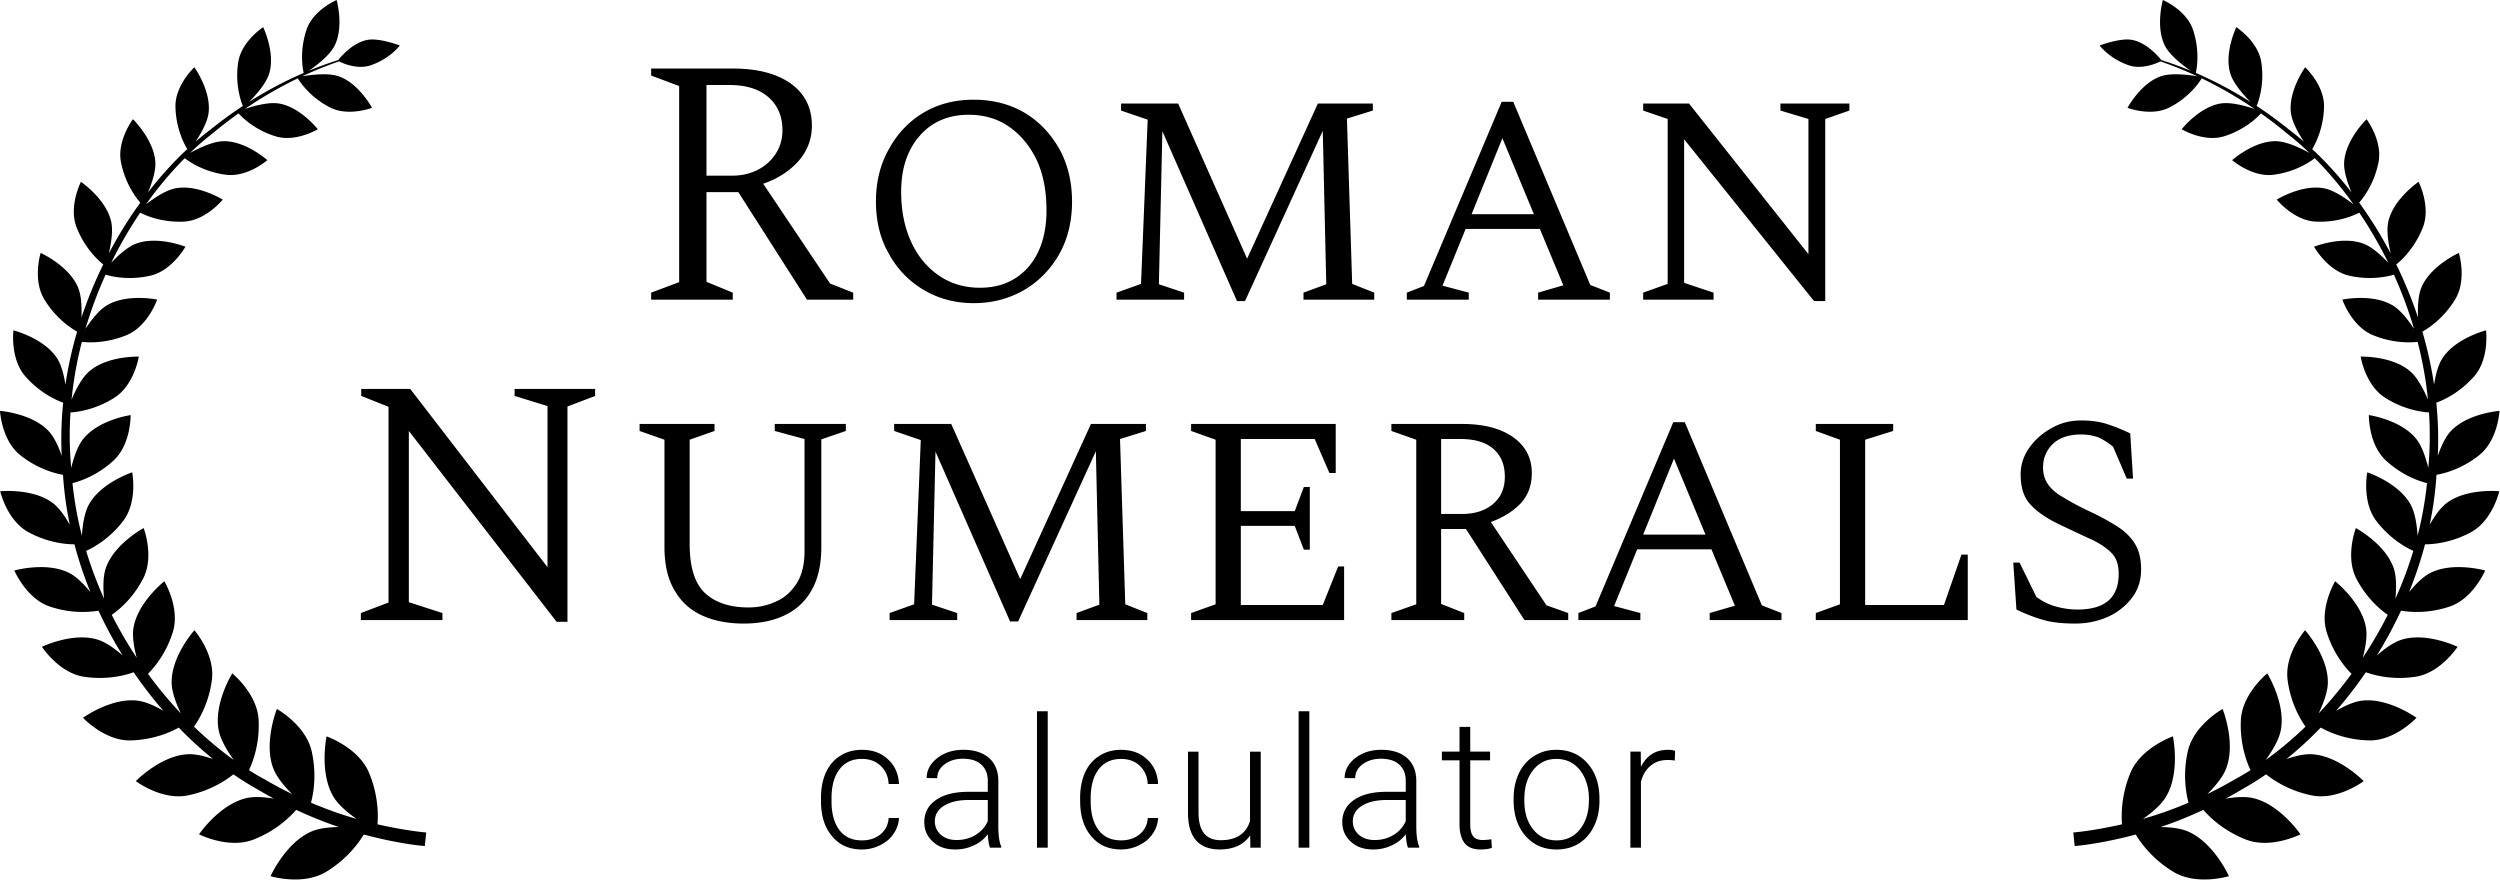 <svg viewBox="0 0 921 325" xmlns="http://www.w3.org/2000/svg" fill-rule="evenodd" clip-rule="evenodd" stroke-linejoin="round" stroke-miterlimit="2"><path d="M139.062 303.677c.3-3.664.276-10.854-3.1-18.966-3.898-9.383-15.655-13.423-15.655-13.423s-2.844 13.551 2.694 22.477c1.784 2.877 5.175 5.697 8.352 7.931a144.376 144.376 0 01-16.782-5.985c.919-3.458 2.153-10.444.262-18.91-2.167-9.716-12.831-15.618-12.831-15.618s-5.044 12.596-1.219 22.152c1.253 3.119 4.101 6.471 6.824 9.187a151.153 151.153 0 01-10.156-5.427 101.649 101.649 0 01-5.726-3.361c1.465-3.097 3.951-9.718 3.559-18.4-.435-9.747-9.721-17.258-9.721-17.258s-7.017 11.3-4.947 21.168c.725 3.466 3.182 7.499 5.494 10.708-4.972-3.562-9.89-7.671-14.649-12.254 1.93-2.714 5.498-8.709 6.601-17.218 1.243-9.474-6.442-18.305-6.442-18.305s-8.69 9.709-8.376 19.584c.111 3.407 1.741 7.625 3.39 11.078-4.241-4.493-8.303-9.383-12.124-14.594 2.364-2.365 6.688-7.491 9.145-15.336 2.81-8.937-3.105-18.767-3.105-18.767s-10.045 7.891-11.413 17.478c-.45 3.139.295 7.209 1.233 10.708a155.29 155.29 0 01-9.199-15.819c2.651-1.841 7.787-6.067 11.544-13.322 4.232-8.147.199-18.639.199-18.639s-11.037 5.905-13.992 14.927c-1.015 3.108-.933 7.441-.575 11.095a144.257 144.257 0 01-6.606-17.628c2.805-1.267 8.627-4.474 13.604-10.979 5.47-7.14 3.366-17.957 3.366-17.957s-11.66 3.823-16.042 12.028c-1.615 3.006-2.253 7.571-2.5 11.3a131.647 131.647 0 01-3.463-19.347c2.873-.717 9.126-2.806 15.108-8.307 6.5-5.968 6.307-16.76 6.307-16.76s-11.902 1.702-17.527 8.88c-2.089 2.652-3.491 7.007-4.362 10.579a129.534 129.534 0 01-.261-20.433c2.776-.17 9.334-1.052 16.231-5.463 7.283-4.653 8.937-15.101 8.937-15.101s-11.782-.38-18.431 5.581c-2.665 2.389-4.899 6.824-6.35 10.262a142.205 142.205 0 013.801-21.277c2.742.305 9.189.544 16.545-2.517 7.82-3.25 11.196-13.058 11.196-13.058s-11.307-2.37-18.74 2.256c-2.878 1.789-5.698 5.499-7.676 8.522a154.413 154.413 0 017.414-19.95c2.597.762 8.773 2.092 16.39.387 8.106-1.804 13.024-10.693 13.024-10.693s-10.499-4.212-18.469-1.013c-3.1 1.243-6.476 4.379-8.899 6.966a154.535 154.535 0 0110.702-18.499c2.177 1.116 8.062 3.662 16.028 3.301 8.125-.362 14.388-8.108 14.388-8.108s-9.417-5.849-17.647-4.115c-3.55.745-7.821 3.67-10.641 5.866 4.474-6.282 9.286-11.991 14.287-17.014 1.678 1.313 7.056 5.045 15.152 6.099 7.907 1.035 15.278-5.371 15.278-5.371s-8.101-7.252-16.342-6.981c-3.903.126-9.087 2.638-12.125 4.316a106.632 106.632 0 018.43-7.315 153.587 153.587 0 019.426-7.249c1.446 1.598 5.992 6.055 13.556 8.424 7.448 2.344 15.65-2.587 15.65-2.587s-6.587-8.371-14.581-9.515c-3.729-.535-9.054.955-12.289 2.048 6.983-4.768 13.599-8.449 19.49-11.278.899 1.492 4.526 6.916 11.795 10.681 6.795 3.533 15.544.169 15.544.169s-4.933-9.201-12.448-11.665c-3.927-1.284-10.21-.469-13.29.061a141.557 141.557 0 0113.585-5.495c1.601.787 6.901 3.077 11.699 1.427 7.162-2.459 10.707-7.288 10.707-7.288s-7.394-2.832-11.791-2.087c-5.503.943-10.001 6.295-10.924 7.458a130.831 130.831 0 00-10.819 3.939c2.65-1.819 7.51-5.475 9.387-9.025 3.704-7 .866-17.043.866-17.043s-8.638 3.654-11.08 10.908c-2.646 7.867-1.422 14.372-1.055 15.955a145.007 145.007 0 00-20.133 10.684c2.399-2.409 6.186-6.612 7.356-10.258 2.486-7.692-2.152-17.278-2.152-17.278s-8.029 5.199-9.199 12.925c-1.238 8.166 1.001 14.376 1.717 16.091a155.057 155.057 0 00-12.018 8.782 104.56 104.56 0 00-5.412 4.387c1.925-2.9 4.309-7.059 4.778-10.437 1.132-8.166-5.223-16.98-5.223-16.98s-7.153 6.647-6.959 14.618c.194 7.906 3.144 13.534 4.357 15.527-5.025 4.669-9.904 10.04-14.489 15.976 1.364-3.216 2.858-7.54 2.737-10.846-.314-8.407-8.27-16.138-8.27-16.138s-6.002 7.949-4.391 15.923c1.586 7.883 5.533 13.01 7.114 14.809a155.41 155.41 0 00-11.612 18.736c.827-3.499 1.625-8.266.895-11.648-1.804-8.394-11.162-14.753-11.162-14.753s-4.624 9.053-1.596 16.779c3.013 7.699 7.936 12.158 9.817 13.655a156.493 156.493 0 00-8.028 19.589c.155-3.542.02-7.967-1.209-10.99-3.299-8.11-13.832-12.843-13.832-12.843s-3.042 9.912 1.374 17.143c4.251 6.971 9.764 10.576 12.067 11.861a145.066 145.066 0 00-4.305 19.542c-.518-3.317-1.412-7.07-2.979-9.565-4.749-7.564-16.172-10.456-16.172-10.456s-1.302 10.504 4.41 16.982c5.286 5.999 11.191 8.684 13.905 9.673a134.418 134.418 0 00-.538 19.577c-1.102-3.199-2.649-6.727-4.627-8.913C11.984 152.253 0 151.368 0 151.368s.547 10.787 7.438 16.291c6.428 5.136 12.904 6.768 15.767 7.264a133.805 133.805 0 002.504 18.4c-1.653-2.946-3.781-6.075-6.083-7.872-7.352-5.711-19.553-4.47-19.553-4.47s2.466 10.738 10.369 15.048c7.254 3.958 13.943 4.495 16.985 4.502a145.002 145.002 0 005.895 17.621c-2.2-2.696-4.928-5.535-7.603-6.954-8.4-4.438-20.438-1.026-20.438-1.026s4.377 10.355 13.078 13.285c8.037 2.704 14.881 2.038 17.913 1.512a157.19 157.19 0 008.904 16.489c-2.718-2.365-6.021-4.795-9.01-5.758-9.218-2.974-20.719 2.587-20.719 2.587s6.239 9.627 15.501 11.03c8.564 1.297 15.335-.592 18.281-1.661a157.915 157.915 0 0010.963 14.204c-2.969-1.714-6.35-3.303-9.252-3.704-9.793-1.352-20.365 6.272-20.365 6.272s7.975 8.569 17.531 8.34c8.512-.208 14.819-3.086 17.749-4.728a141.098 141.098 0 0012.628 11.59c-3.056-1.058-6.369-1.879-9.097-1.777-10.079.373-19.355 9.91-19.355 9.91s9.532 7.201 19.099 5.271c8.362-1.685 14.131-5.581 16.849-7.774 3.052 2.104 6.108 4.014 9.165 5.699a150.053 150.053 0 005.736 3.253c-3.371-.561-7.018-.851-9.861-.239-10.06 2.161-17.691 13.384-17.691 13.384s10.857 5.549 20.128 1.918c8.222-3.224 13.363-8.266 15.655-10.921a150.955 150.955 0 0015.737 6.326c-3.438.044-7.07.406-9.769 1.504-9.73 3.956-15.408 16.591-15.408 16.591s11.892 3.649 20.564-1.647c7.651-4.665 11.916-10.597 13.768-13.686 13.924 3.692 22.503 4.234 22.503 4.234l.252-2.498.256-2.498s-6.698-.457-17.952-3.003M910.377 196.028c7.897-4.309 10.364-15.048 10.364-15.048s-12.202-1.241-19.552 4.471c-2.303 1.797-4.431 4.926-6.085 7.871a133.048 133.048 0 002.505-18.399c2.864-.494 9.334-2.128 15.761-7.265 6.897-5.504 7.444-16.291 7.444-16.291s-11.985.886-18.102 7.649c-1.979 2.191-3.526 5.714-4.629 8.913.31-6.601.106-13.145-.542-19.577 2.719-.989 8.623-3.673 13.909-9.672 5.712-6.479 4.411-16.983 4.411-16.983s-11.422 2.892-16.172 10.456c-1.567 2.498-2.462 6.251-2.979 9.571a145.776 145.776 0 00-4.3-19.548c2.297-1.284 7.811-4.89 12.062-11.861 4.421-7.23 1.374-17.142 1.374-17.142s-10.534 4.732-13.837 12.842c-1.224 3.023-1.36 7.449-1.204 10.991a156.346 156.346 0 00-8.029-19.589c1.881-1.497 6.805-5.956 9.818-13.656 3.027-7.726-1.596-16.779-1.596-16.779s-9.353 6.359-11.162 14.753c-.726 3.383.072 8.154.895 11.65a155.58 155.58 0 00-11.612-18.737c1.581-1.8 5.528-6.926 7.113-14.809 1.607-7.975-4.39-15.923-4.39-15.923s-7.956 7.73-8.271 16.138c-.121 3.306 1.374 7.629 2.743 10.845-4.594-5.936-9.469-11.307-14.495-15.976 1.214-1.993 4.164-7.62 4.358-15.527.193-7.971-6.954-14.618-6.954-14.618s-6.356 8.814-5.224 16.98c.465 3.378 2.849 7.538 4.774 10.437a103.61 103.61 0 00-5.413-4.386 155.141 155.141 0 00-12.017-8.783c.716-1.712 2.96-7.924 1.721-16.09-1.169-7.726-9.198-12.925-9.198-12.925s-4.643 9.585-2.157 17.277c1.175 3.647 4.957 7.849 7.36 10.263-7.312-4.643-14.15-8.101-20.137-10.689.367-1.583 1.591-8.088-1.055-15.954C805.435 3.653 796.798 0 796.798 0s-2.835 10.042.865 17.043c1.871 3.547 6.737 7.203 9.387 9.024a131.199 131.199 0 00-10.819-3.939c-.923-1.163-5.421-6.515-10.919-7.457-4.402-.746-11.796 2.086-11.796 2.086s3.545 4.83 10.707 7.289c4.802 1.649 10.103-.641 11.699-1.427a141.54 141.54 0 0113.59 5.494c-3.081-.529-9.364-1.345-13.295-.061-7.516 2.464-12.448 11.665-12.448 11.665s8.748 3.364 15.544-.168c7.268-3.766 10.895-9.19 11.794-10.682a148.454 148.454 0 0119.491 11.281c-3.236-1.093-8.555-2.585-12.294-2.051-7.99 1.144-14.576 9.515-14.576 9.515s8.202 4.931 15.655 2.588c7.563-2.37 12.109-6.826 13.556-8.424a155.548 155.548 0 019.425 7.249 108.055 108.055 0 018.43 7.315c-3.037-1.676-8.222-4.191-12.134-4.316-8.236-.271-16.332 6.981-16.332 6.981s7.365 6.405 15.273 5.37c8.095-1.054 13.473-4.785 15.152-6.101 5 5.025 9.812 10.737 14.286 17.017-2.814-2.194-7.085-5.122-10.64-5.867-8.231-1.733-17.647 4.116-17.647 4.116s6.263 7.745 14.388 8.108c7.966.36 13.856-2.186 16.027-3.301a154.296 154.296 0 0110.703 18.504c-2.423-2.593-5.799-5.729-8.904-6.971-7.96-3.2-18.465 1.012-18.465 1.012s4.924 8.889 13.024 10.694c7.618 1.704 13.798.374 16.391-.388a153.546 153.546 0 017.413 19.955c-1.977-3.023-4.797-6.734-7.68-8.526-7.428-4.626-18.73-2.257-18.73-2.257s3.37 9.808 11.19 13.058c7.357 3.062 13.803 2.822 16.545 2.517a142.07 142.07 0 013.802 21.278c-1.451-3.436-3.685-7.874-6.35-10.263-6.65-5.96-18.431-5.581-18.431-5.581s1.654 10.449 8.937 15.102c6.897 4.41 13.459 5.293 16.236 5.462.435 6.734.372 13.565-.266 20.438-.871-3.576-2.273-7.932-4.357-10.584-5.63-7.177-17.533-8.879-17.533-8.879s-.193 10.792 6.307 16.759c5.982 5.502 12.236 7.591 15.108 8.307a132.122 132.122 0 01-3.458 19.347c-.246-3.728-.889-8.294-2.5-11.3-4.381-8.204-16.042-12.027-16.042-12.027s-2.108 10.816 3.362 17.957c4.976 6.505 10.8 9.711 13.604 10.978a144.134 144.134 0 01-6.606 17.628c.357-3.654.445-7.987-.575-11.094-2.955-9.022-13.992-14.927-13.992-14.927s-4.034 10.492.199 18.639c3.762 7.254 8.893 11.481 11.544 13.322a153.85 153.85 0 01-9.2 15.819c.939-3.499 1.684-7.569 1.234-10.708-1.368-9.588-11.408-17.478-11.408-17.478s-5.92 9.829-3.111 18.767c2.457 7.845 6.781 12.971 9.151 15.331a154.042 154.042 0 01-12.129 14.596c1.649-3.455 3.279-7.668 3.389-11.076.32-9.875-8.38-19.584-8.38-19.584s-7.675 8.832-6.438 18.305c1.108 8.51 4.672 14.504 6.602 17.218-4.759 4.584-9.672 8.692-14.649 12.252 2.312-3.206 4.774-7.239 5.494-10.705 2.07-9.868-4.948-21.168-4.948-21.168s-9.28 7.511-9.721 17.258c-.391 8.681 2.099 15.302 3.56 18.399a100.01 100.01 0 01-5.731 3.361 149.927 149.927 0 01-10.151 5.427c2.723-2.716 5.571-6.067 6.823-9.186 3.826-9.557-1.218-22.153-1.218-22.153s-10.664 5.903-12.831 15.618c-1.89 8.466-.658 15.453.261 18.911a144.281 144.281 0 01-16.781 5.984c3.177-2.233 6.562-5.054 8.348-7.931 5.542-8.925 2.698-22.476 2.698-22.476s-11.757 4.04-15.655 13.423c-3.371 8.112-3.4 15.301-3.1 18.965-11.249 2.546-17.948 3.003-17.948 3.003l.252 2.498.257 2.498s8.574-.542 22.498-4.234c1.852 3.09 6.118 9.022 13.768 13.687 8.672 5.296 20.564 1.646 20.564 1.646s-5.678-12.635-15.409-16.591c-2.698-1.097-6.33-1.46-9.768-1.504a150.603 150.603 0 0015.737-6.326c2.292 2.655 7.433 7.697 15.654 10.921 9.272 3.632 20.129-1.918 20.129-1.918s-7.631-11.223-17.691-13.384c-2.844-.612-6.485-.322-9.866.24 1.896-1.019 3.806-2.1 5.741-3.253a107.75 107.75 0 009.159-5.7c2.719 2.189 8.493 6.089 16.855 7.775 9.566 1.93 19.098-5.272 19.098-5.272s-9.27-9.537-19.354-9.91c-2.728-.101-6.041.719-9.097 1.778 4.309-3.487 8.54-7.366 12.632-11.59 2.926 1.641 9.232 4.519 17.744 4.727 9.557.23 17.531-8.34 17.531-8.34s-10.572-7.624-20.365-6.272c-2.901.401-6.282 1.99-9.252 3.704a157.74 157.74 0 0010.964-14.204c2.945 1.069 9.712 2.958 18.281 1.661 9.267-1.402 15.505-11.029 15.505-11.029s-11.5-5.562-20.723-2.587c-2.994.963-6.292 3.394-9.01 5.758a158.138 158.138 0 008.904-16.49c3.032.527 9.875 1.193 17.908-1.511 8.705-2.931 13.082-13.285 13.082-13.285s-12.042-3.413-20.437 1.025c-2.675 1.419-5.403 4.258-7.604 6.954 2.313-5.694 4.3-11.58 5.896-17.621 3.042-.007 9.731-.544 16.99-4.502M239.883 110.392v-2.58l10.32-3.87v-72.24l-10.32-3.87v-2.58h30.057c9.03 0 16.125 1.806 21.414 5.547 5.16 3.741 7.74 8.901 7.74 15.48 0 5.031-1.677 9.288-4.902 13.029-3.354 3.741-7.74 6.579-13.029 8.385l24.639 36.765 8.514 3.354v2.58h-17.028l-25.284-39.603h-11.739v33.024l9.675 3.999v2.58h-30.057zm28.767-79.077h-8.385v33.411h9.159c5.418 0 9.933-1.548 13.545-4.773 3.483-3.225 5.289-7.224 5.289-11.997 0-5.16-1.806-9.288-5.289-12.255-3.483-2.967-8.256-4.386-14.319-4.386zM358.692 111.682c-6.837 0-13.029-1.677-18.447-4.902-5.418-3.225-9.675-7.611-12.771-13.287-3.225-5.547-4.773-11.997-4.773-19.221s1.548-13.674 4.773-19.35c3.096-5.676 7.353-10.191 12.771-13.416 5.418-3.225 11.61-4.773 18.447-4.773 6.966 0 13.158 1.548 18.705 4.773 5.418 3.225 9.675 7.74 12.9 13.416 3.096 5.676 4.644 12.126 4.644 19.35 0 7.224-1.548 13.674-4.644 19.221-3.225 5.676-7.482 10.062-12.9 13.287-5.547 3.225-11.739 4.902-18.705 4.902zm2.322-5.676c7.482 0 13.416-2.58 17.931-7.74 4.386-5.16 6.579-12.126 6.579-20.769 0-7.095-1.161-13.287-3.612-18.576-2.58-5.289-5.934-9.288-10.191-12.255-4.257-2.967-9.288-4.386-14.835-4.386-7.482 0-13.545 2.58-18.06 7.74-4.515 5.16-6.837 11.997-6.837 20.64 0 7.095 1.29 13.287 3.741 18.576s5.934 9.417 10.32 12.384c4.386 2.967 9.417 4.386 14.964 4.386zM411.324 110.392v-2.58l9.03-3.225 2.451-60.501-9.804-3.354v-2.58h21.027l25.413 57.147 26.058-57.147h20.253v2.58l-9.546 2.967 1.935 60.888 8.127 3.225v2.58H480.21v-2.58l8.385-3.096-1.29-56.502-28.638 62.694H455.7l-27.477-62.565-1.29 56.373 9.288 3.096v2.58h-24.897zM518.265 110.392v-2.58l6.321-2.451 28.638-67.854h4.257l28.38 67.467 7.224 2.838v2.58H566.64v-2.58l9.288-2.709-8.643-20.769h-27.348l-8.514 20.898 9.675 2.58v2.58h-22.833zm23.865-31.476h22.962l-11.61-27.993-11.352 27.993zM605.34 110.392v-2.58l9.03-3.225V43.828l-9.03-3.096v-2.58h16.899l43.989 55.47V43.828l-10.32-3.096v-2.58h25.413v2.58l-8.901 3.096v67.08h-4.128L620.433 51.31v52.89l10.836 3.612v2.58H605.34z" fill-rule="nonzero"/><path d="M132.942 228.427v-2.58l10.191-3.87v-72.111l-10.062-3.999v-2.58h18.06l50.568 65.661v-59.34l-12.126-3.741v-2.58h29.67v2.58l-10.191 3.87v79.335h-3.999l-54.438-70.305v63.081l12.384 3.999v2.58h-30.057zM273.939 229.717c-5.547 0-10.578-.903-14.964-2.838-4.386-1.935-7.869-4.902-10.32-9.159-2.58-4.128-3.87-9.546-3.87-16.254v-39.474l-9.159-3.225v-2.58h27.606v2.58l-9.159 3.225v38.313c0 8.772 1.935 14.835 5.805 18.318 3.87 3.483 9.159 5.16 15.867 5.16 3.741 0 7.224-.774 10.449-2.322 3.096-1.419 5.547-3.741 7.482-6.837 1.806-2.967 2.709-6.837 2.709-11.61v-41.28l-10.965-2.967v-2.58h26.187v2.58l-9.03 3.096v39.603c0 6.708-1.29 12.126-3.741 16.254-2.451 4.257-5.934 7.224-10.191 9.159-4.257 1.935-9.159 2.838-14.706 2.838zM327.732 228.427v-2.58l9.03-3.225 2.451-60.501-9.804-3.354v-2.58h21.027l25.413 57.147 26.058-57.147h20.253v2.58l-9.546 2.967 1.935 60.888 8.127 3.225v2.58h-26.058v-2.58l8.385-3.096-1.29-56.502-28.638 62.694h-2.967l-27.477-62.565-1.29 56.373 9.288 3.096v2.58h-24.897zM438.801 228.427v-2.58l9.03-3.225v-60.63l-9.03-3.225v-2.58h53.277v18.06h-2.322l-5.418-12.513h-27.219v26.574h19.866l3.354-8.901h2.193v23.091h-2.193l-3.354-8.772h-19.866v29.154h30.186l5.676-14.19h2.193v19.737h-56.373zM512.589 228.427v-2.58l9.159-3.225v-60.63l-9.159-3.225v-2.58h26.058c7.998 0 14.319 1.677 18.834 4.902 4.515 3.225 6.837 7.611 6.837 13.158 0 4.386-1.29 8.127-3.999 11.094-2.838 2.967-6.45 5.289-11.094 6.966l20.511 30.702 7.998 2.838v2.58h-16.125l-21.543-33.54h-9.159v27.606l8.514 3.354v2.58h-26.832zm25.413-66.693h-7.095v27.606h7.74c4.773 0 8.643-1.29 11.481-3.741 2.838-2.451 4.257-5.805 4.257-9.933 0-4.515-1.419-7.869-4.257-10.32-2.838-2.451-6.837-3.612-12.126-3.612zM581.475 228.427v-2.58l6.321-2.451 28.638-67.854h4.257l28.38 67.467 7.224 2.838v2.58H629.85v-2.58l9.288-2.709-8.643-20.769h-27.348l-8.514 20.898 9.675 2.58v2.58h-22.833zm23.865-31.476h22.962l-11.61-27.993-11.352 27.993zM668.937 228.427v-2.58l8.901-3.225v-60.63l-8.901-3.225v-2.58h28.509v2.58l-10.32 3.225v60.888h29.025l6.45-18.576h2.322v24.123h-55.986zM764.526 229.717c-4.515 0-8.514-.387-11.61-1.29-3.225-.903-6.579-2.193-10.062-3.87l-1.161-17.286h2.322l6.192 12.642c2.451 1.806 5.031 2.967 7.482 3.612 2.451.645 5.031 1.032 7.611 1.032 10.191 0 15.222-4.386 15.222-13.158 0-3.225-.774-5.676-2.451-7.482s-4.128-3.483-7.224-5.031c-3.225-1.419-6.966-3.225-11.352-5.289-5.289-2.451-9.03-5.031-11.481-7.74-2.451-2.58-3.612-6.321-3.612-11.094 0-3.483 1.032-6.708 3.096-9.675 2.064-2.967 4.773-5.418 8.256-7.353 3.354-1.935 6.966-2.838 10.965-2.838 3.483 0 6.579.387 9.417 1.29s5.676 2.064 8.643 3.483l1.032 16.641h-2.322l-5.031-11.739c-1.935-1.548-3.741-2.709-5.547-3.483-1.806-.645-3.87-1.032-6.192-1.032-4.515 0-7.869 1.161-10.32 3.354-2.451 2.322-3.741 5.289-3.741 8.772 0 2.451.645 4.515 1.806 6.192 1.161 1.677 2.838 3.225 5.289 4.644a103.384 103.384 0 009.03 4.902c4.773 2.193 8.514 4.257 11.481 6.192 2.967 1.935 5.031 4.128 6.45 6.579 1.419 2.451 2.064 5.418 2.064 9.159 0 3.87-1.032 7.224-3.225 10.191-2.193 2.967-5.16 5.418-8.772 7.095-3.741 1.677-7.74 2.58-12.255 2.58zM317.525 309.597c2.747 0 5.025-.737 6.901-2.278 1.809-1.541 2.814-3.551 2.948-5.963h3.819c-.134 2.144-.804 4.154-2.077 5.896-1.206 1.809-2.881 3.149-4.958 4.154-2.01 1.005-4.221 1.541-6.633 1.541-4.623 0-8.308-1.608-10.988-4.891-2.747-3.216-4.087-7.504-4.087-12.998v-1.139c0-3.484.603-6.633 1.809-9.313 1.206-2.68 3.015-4.757 5.293-6.164 2.278-1.474 4.891-2.211 7.973-2.211 3.886 0 7.102 1.139 9.581 3.484 2.546 2.278 3.886 5.36 4.087 9.112h-3.819c-.134-2.747-1.139-5.025-2.948-6.7-1.809-1.742-4.154-2.546-6.901-2.546-3.551 0-6.298 1.273-8.241 3.819-1.943 2.546-2.948 6.097-2.948 10.72v1.139c0 4.489 1.005 8.04 2.948 10.586 1.943 2.546 4.69 3.752 8.241 3.752zM364.701 312.277c-.402-1.139-.67-2.747-.804-4.958a12.787 12.787 0 01-5.226 4.154c-2.144 1.005-4.355 1.474-6.767 1.474-3.417 0-6.164-.938-8.241-2.881-2.077-1.876-3.149-4.288-3.149-7.169 0-3.484 1.407-6.164 4.288-8.174 2.881-2.01 6.834-3.015 11.993-3.015h7.102v-4.02c0-2.546-.804-4.556-2.345-5.963-1.541-1.474-3.819-2.211-6.834-2.211-2.68 0-4.958.737-6.767 2.077-1.809 1.407-2.68 3.082-2.68 5.092l-3.886-.067c0-2.814 1.273-5.226 3.886-7.303 2.613-2.077 5.829-3.082 9.648-3.082 3.953 0 7.102 1.005 9.38 2.948 2.278 2.01 3.417 4.757 3.484 8.241v16.75c0 3.484.335 6.03 1.072 7.705v.402h-4.154zm-12.328-2.814c2.613 0 4.958-.603 7.035-1.876s3.551-2.948 4.489-5.092v-7.772h-7.035c-3.886 0-6.901.737-9.112 2.144-2.211 1.34-3.35 3.283-3.35 5.695 0 2.01.737 3.618 2.211 4.958 1.474 1.273 3.417 1.943 5.762 1.943z" fill-rule="nonzero"/><path d="M382.029 262.027h3.953v50.25h-3.953z"/><path d="M412.989 309.597c2.747 0 5.025-.737 6.901-2.278 1.809-1.541 2.814-3.551 2.948-5.963h3.819c-.134 2.144-.804 4.154-2.077 5.896-1.206 1.809-2.881 3.149-4.958 4.154-2.01 1.005-4.221 1.541-6.633 1.541-4.623 0-8.308-1.608-10.988-4.891-2.747-3.216-4.087-7.504-4.087-12.998v-1.139c0-3.484.603-6.633 1.809-9.313 1.206-2.68 3.015-4.757 5.293-6.164 2.278-1.474 4.891-2.211 7.973-2.211 3.886 0 7.102 1.139 9.581 3.484 2.546 2.278 3.886 5.36 4.087 9.112h-3.819c-.134-2.747-1.139-5.025-2.948-6.7-1.809-1.742-4.154-2.546-6.901-2.546-3.551 0-6.298 1.273-8.241 3.819-1.943 2.546-2.948 6.097-2.948 10.72v1.139c0 4.489 1.005 8.04 2.948 10.586 1.943 2.546 4.69 3.752 8.241 3.752zM460.567 307.788c-2.345 3.417-6.097 5.159-11.256 5.159-3.819 0-6.7-1.139-8.643-3.283-1.943-2.211-2.948-5.427-3.015-9.782v-22.981h3.886v22.512c0 6.767 2.747 10.117 8.174 10.117 5.695 0 9.313-2.345 10.787-7.035v-25.594h3.953v35.376h-3.819l-.067-4.489z" fill-rule="nonzero"/><path d="M478.408 262.027h3.953v50.25h-3.953z"/><path d="M518.682 312.277c-.402-1.139-.67-2.747-.804-4.958a12.787 12.787 0 01-5.226 4.154c-2.144 1.005-4.355 1.474-6.767 1.474-3.417 0-6.164-.938-8.241-2.881-2.077-1.876-3.149-4.288-3.149-7.169 0-3.484 1.407-6.164 4.288-8.174 2.881-2.01 6.834-3.015 11.993-3.015h7.102v-4.02c0-2.546-.804-4.556-2.345-5.963-1.541-1.474-3.819-2.211-6.834-2.211-2.68 0-4.958.737-6.767 2.077-1.809 1.407-2.68 3.082-2.68 5.092l-3.886-.067c0-2.814 1.273-5.226 3.886-7.303 2.613-2.077 5.829-3.082 9.648-3.082 3.953 0 7.102 1.005 9.38 2.948 2.278 2.01 3.417 4.757 3.484 8.241v16.75c0 3.484.335 6.03 1.072 7.705v.402h-4.154zm-12.328-2.814c2.613 0 4.958-.603 7.035-1.876s3.551-2.948 4.489-5.092v-7.772h-7.035c-3.886 0-6.901.737-9.112 2.144-2.211 1.34-3.35 3.283-3.35 5.695 0 2.01.737 3.618 2.211 4.958 1.474 1.273 3.417 1.943 5.762 1.943zM541.638 267.789v9.112h7.303v3.216h-7.303v23.584c0 1.943.335 3.417 1.072 4.355.67.938 1.876 1.407 3.551 1.407.67 0 1.675-.067 3.149-.268l.201 3.149c-1.072.402-2.412.603-4.221.603-2.68 0-4.623-.804-5.829-2.345-1.206-1.541-1.876-3.886-1.876-6.901v-23.584h-6.499v-3.216h6.499v-9.112h3.953zM557.617 294.053c0-3.417.67-6.432 1.943-9.179 1.34-2.747 3.216-4.891 5.628-6.365 2.412-1.541 5.159-2.278 8.174-2.278 4.757 0 8.576 1.675 11.457 4.958 2.948 3.283 4.422 7.705 4.422 13.132v.804c0 3.417-.67 6.499-2.01 9.246-1.34 2.747-3.149 4.824-5.561 6.365-2.412 1.474-5.159 2.211-8.241 2.211-4.69 0-8.509-1.675-11.39-4.958-2.948-3.35-4.422-7.705-4.422-13.132v-.804zm3.953 1.072c0 4.221 1.072 7.705 3.283 10.452 2.144 2.68 5.025 4.02 8.576 4.02s6.432-1.34 8.576-4.02c2.211-2.747 3.35-6.298 3.35-10.787v-.737c0-2.68-.536-5.159-1.541-7.437-1.005-2.211-2.412-3.953-4.221-5.226-1.809-1.206-3.886-1.809-6.231-1.809-3.484 0-6.298 1.34-8.509 4.087-2.211 2.747-3.283 6.298-3.283 10.72v.737zM616.982 280.184a15.919 15.919 0 00-2.613-.201c-2.479 0-4.556.67-6.231 2.077-1.675 1.34-2.881 3.283-3.618 5.896v24.321h-3.886v-35.376h3.819l.067 5.628c2.077-4.221 5.427-6.298 9.983-6.298 1.072 0 1.943.134 2.613.402l-.134 3.551z" fill-rule="nonzero"/></svg>